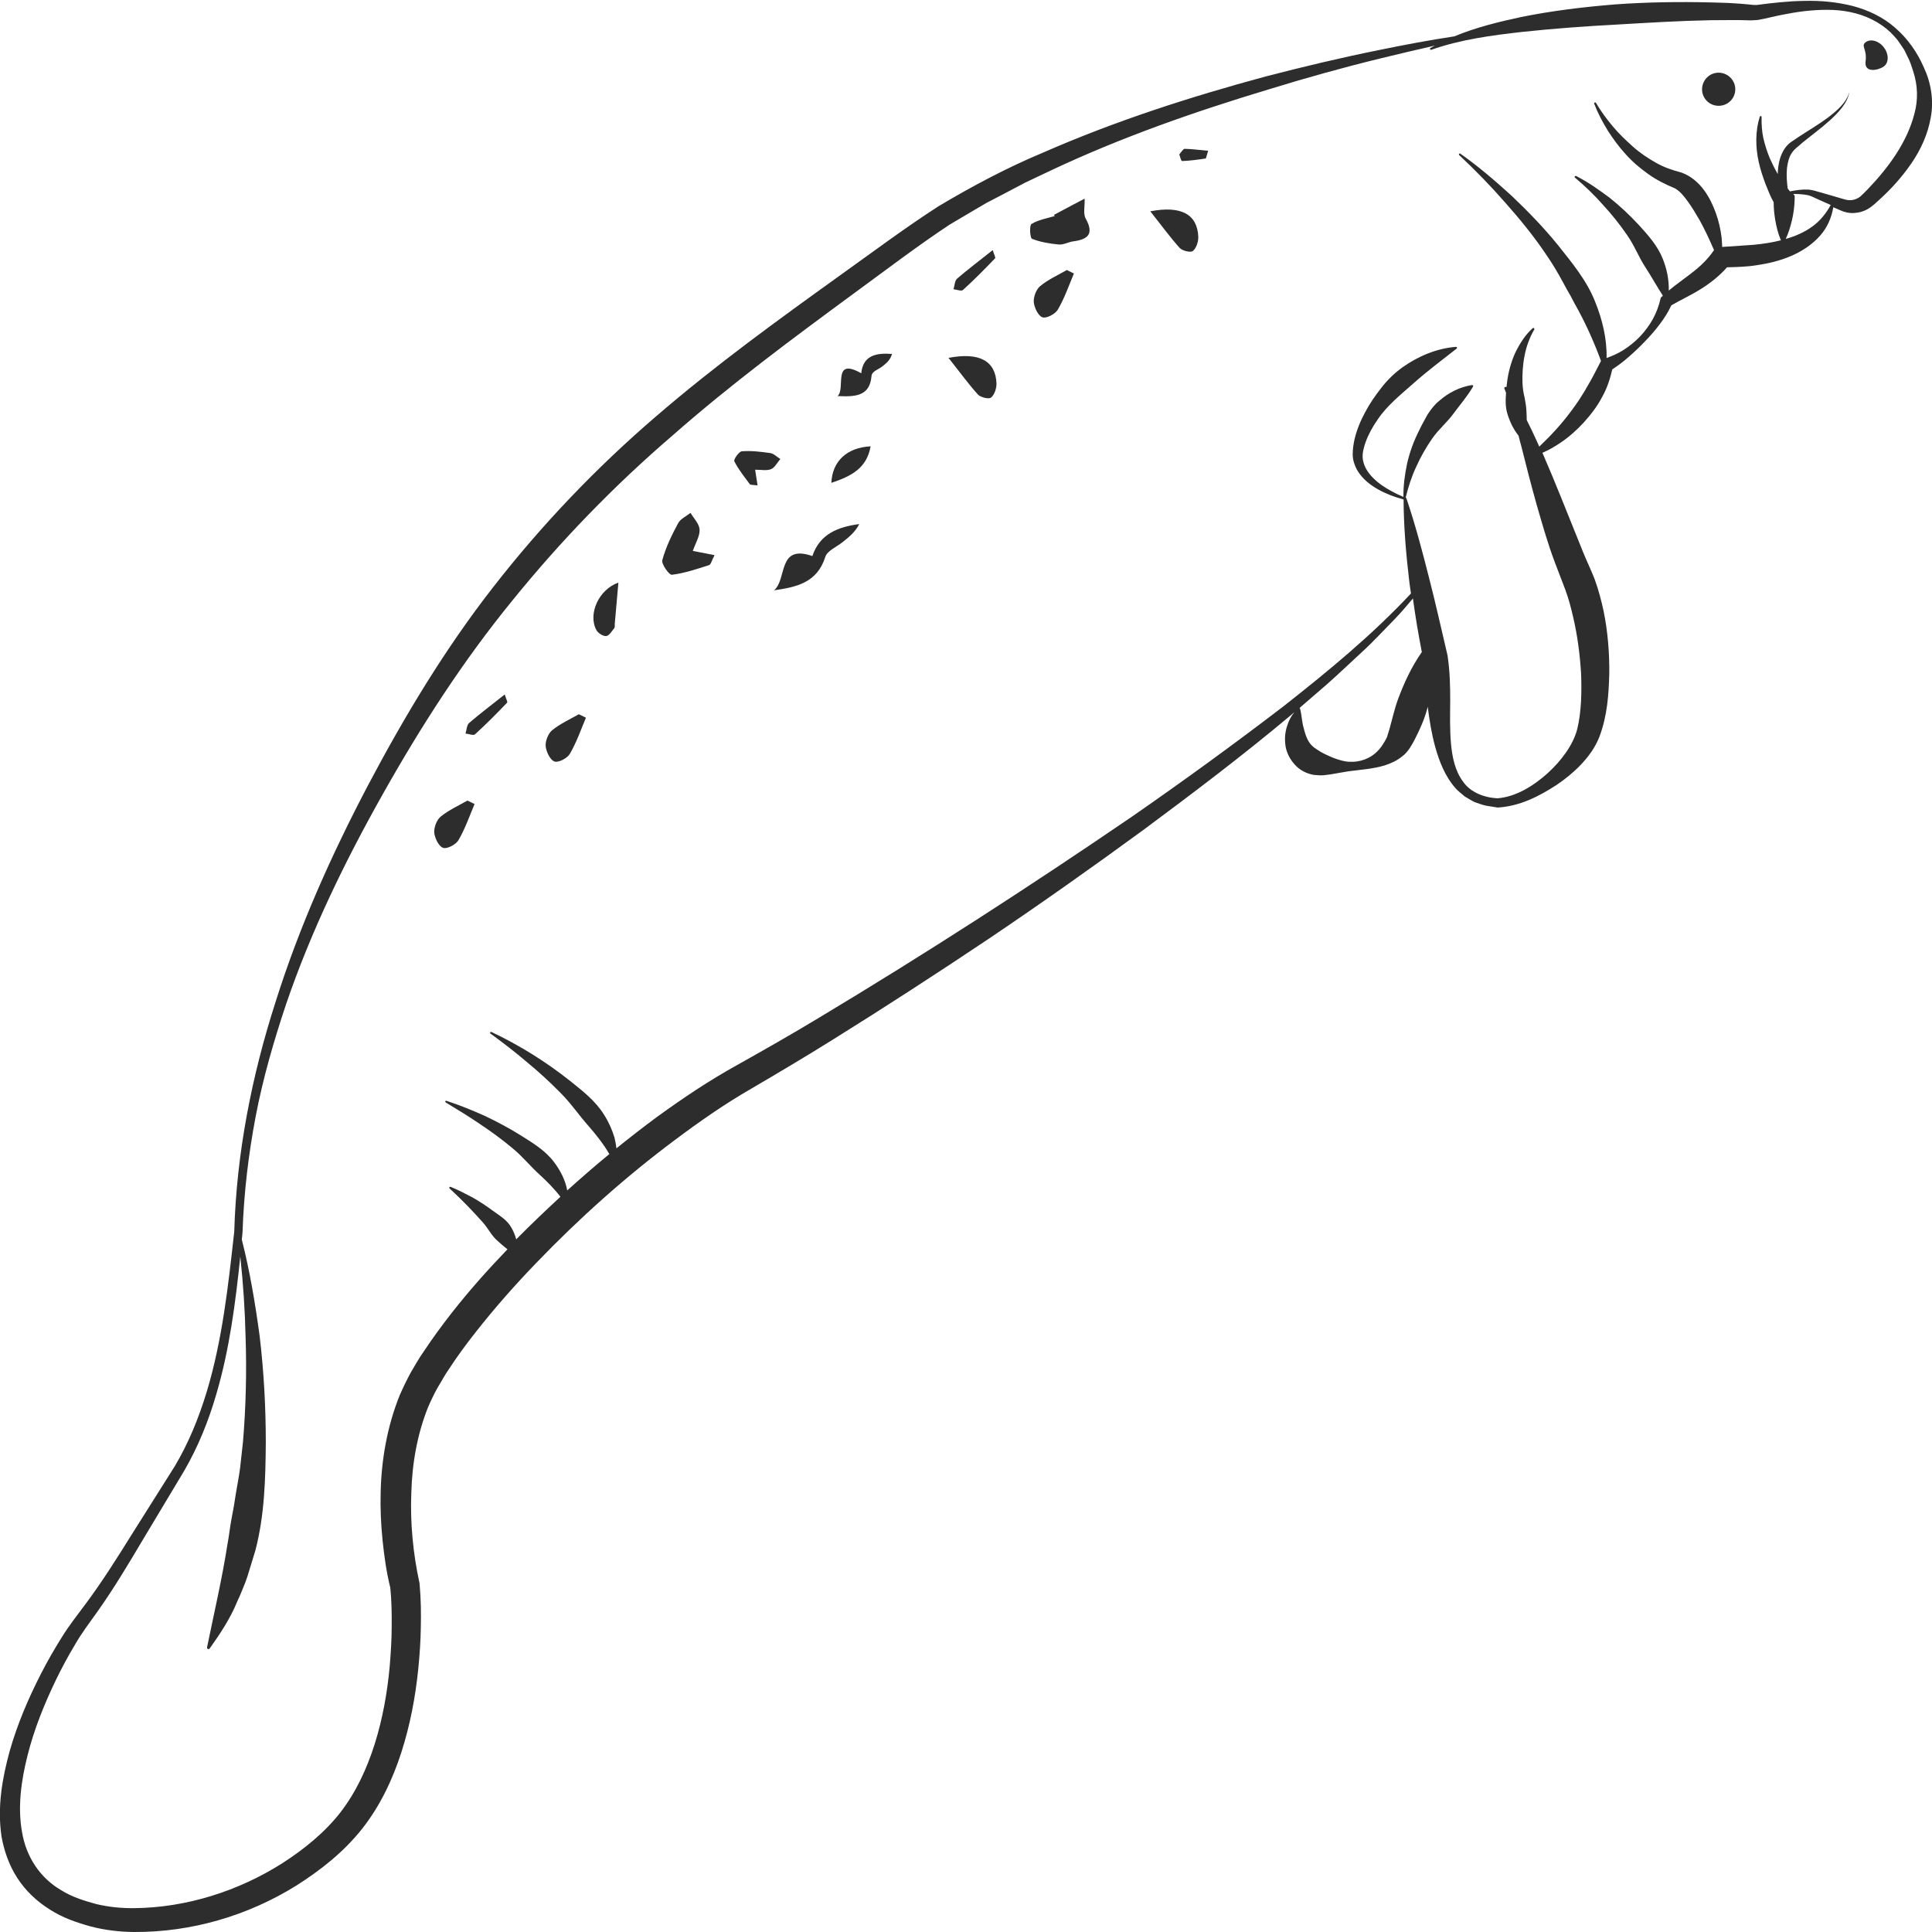 <?xml version="1.0" encoding="utf-8"?>
<!-- Generator: Adobe Illustrator 24.1.2, SVG Export Plug-In . SVG Version: 6.00 Build 0)  -->
<svg version="1.1" id="Layer_1" xmlns="http://www.w3.org/2000/svg" xmlns:xlink="http://www.w3.org/1999/xlink" x="0px" y="0px"
	 viewBox="0 0 128 128" style="enable-background:new 0 0 128 128;" xml:space="preserve">
<style type="text/css">
	.st0{fill:#2D2D2D;}
</style>
<g>
	<path class="st0" d="M70.15,16.2c0.31,0.03,0.64-0.17,0.96-0.21c0.99-0.13,1.38-0.5,0.82-1.51c-0.18-0.32-0.05-0.81-0.07-1.32
		c-0.58,0.3-1.31,0.69-2.04,1.08c0.02,0.02,0.04,0.05,0.07,0.07c-0.53,0.16-1.1,0.25-1.55,0.53c-0.15,0.09-0.1,0.92,0.03,0.98
		C68.92,16.04,69.54,16.14,70.15,16.2z"/>
	<path class="st0" d="M54.68,36.89c0.13-0.4,0.74-0.65,1.14-0.97c0.42-0.33,0.84-0.67,1.11-1.2c-1.4,0.19-2.61,0.64-3.11,2.12
		c-2.33-0.81-1.66,1.55-2.54,2.27C52.76,38.9,54.14,38.61,54.68,36.89z"/>
	<path class="st0" d="M57.74,24.91c0.03-0.32,0.46-0.43,0.71-0.63c0.27-0.21,0.53-0.42,0.65-0.83c-1.05-0.08-1.92,0.09-2.04,1.28
		c-1.95-1.1-1.01,1.04-1.57,1.51C56.6,26.29,57.63,26.29,57.74,24.91z"/>
	<path class="st0" d="M44.51,38.08c0.84-0.1,1.65-0.38,2.47-0.64c0.12-0.04,0.17-0.3,0.36-0.66c-0.58-0.11-0.97-0.19-1.44-0.28
		c0.19-0.54,0.47-0.98,0.45-1.41c-0.02-0.38-0.38-0.74-0.6-1.11c-0.28,0.22-0.66,0.39-0.82,0.68c-0.42,0.78-0.82,1.6-1.05,2.45
		C43.81,37.37,44.33,38.1,44.51,38.08z"/>
	<path class="st0" d="M50.19,32.16c-0.06-0.42-0.11-0.7-0.16-1.04c0.41,0,0.77,0.08,1.06-0.04c0.25-0.11,0.41-0.44,0.61-0.67
		c-0.22-0.13-0.42-0.35-0.65-0.39c-0.63-0.09-1.27-0.17-1.9-0.12c-0.19,0.01-0.56,0.54-0.5,0.66c0.27,0.54,0.66,1.02,1.02,1.51
		C49.71,32.14,49.9,32.12,50.19,32.16z"/>
	<path class="st0" d="M65.66,26.34c0.23-0.19,0.37-0.62,0.36-0.94c-0.06-1.46-1.09-2.09-3.18-1.69c0.74,0.93,1.31,1.72,1.95,2.43
		C64.97,26.33,65.52,26.46,65.66,26.34z"/>
	<path class="st0" d="M79.03,16.63c0.23-0.19,0.37-0.62,0.36-0.94c-0.06-1.46-1.09-2.09-3.18-1.69c0.74,0.93,1.31,1.72,1.95,2.43
		C78.34,16.62,78.89,16.75,79.03,16.63z"/>
	<path class="st0" d="M68.92,18.95c-0.26,0.21-0.45,0.7-0.43,1.05c0.03,0.37,0.28,0.91,0.57,1.02c0.25,0.1,0.85-0.21,1.02-0.5
		c0.44-0.75,0.73-1.59,1.07-2.4c-0.16-0.08-0.31-0.15-0.47-0.23C70.09,18.23,69.44,18.52,68.92,18.95z"/>
	<path class="st0" d="M40.16,42.14c0.2-0.02,0.38-0.33,0.54-0.53c0.05-0.06,0.02-0.18,0.03-0.28c0.08-0.87,0.15-1.75,0.24-2.73
		c-1.3,0.45-2.03,2.08-1.46,3.14C39.62,41.95,39.96,42.16,40.16,42.14z"/>
	<path class="st0" d="M57.68,29.57c-1.55,0.08-2.54,0.97-2.6,2.42C56.4,31.55,57.43,31.02,57.68,29.57z"/>
	<path class="st0" d="M63.8,19.21c0.74-0.67,1.44-1.38,2.13-2.1c0.04-0.05-0.07-0.24-0.16-0.54c-0.88,0.7-1.64,1.27-2.36,1.89
		c-0.16,0.14-0.16,0.46-0.24,0.7C63.39,19.19,63.7,19.31,63.8,19.21z"/>
	<path class="st0" d="M78.32,10.67c0.52-0.02,1.04-0.09,1.56-0.17c0.03-0.01,0.07-0.22,0.16-0.51c-0.57-0.05-1.06-0.12-1.55-0.13
		c-0.11,0-0.24,0.24-0.36,0.37C78.19,10.38,78.24,10.67,78.32,10.67z"/>
	<path class="st0" d="M36.73,50.45c0.25,0.1,0.85-0.21,1.02-0.5c0.44-0.75,0.73-1.59,1.07-2.4c-0.16-0.08-0.31-0.15-0.47-0.23
		c-0.6,0.34-1.24,0.63-1.77,1.06c-0.26,0.22-0.45,0.7-0.43,1.05C36.19,49.8,36.44,50.34,36.73,50.45z"/>
	<path class="st0" d="M29.35,56.17c0.25,0.1,0.85-0.21,1.02-0.5c0.44-0.75,0.73-1.59,1.07-2.4c-0.16-0.08-0.31-0.15-0.47-0.23
		c-0.6,0.34-1.24,0.63-1.77,1.06c-0.26,0.21-0.45,0.7-0.43,1.05C28.8,55.52,29.06,56.06,29.35,56.17z"/>
	<path class="st0" d="M31.47,48.65c0.74-0.67,1.44-1.38,2.13-2.1c0.04-0.05-0.07-0.24-0.16-0.54c-0.88,0.7-1.64,1.27-2.36,1.89
		c-0.16,0.14-0.16,0.46-0.24,0.7C31.06,48.62,31.37,48.75,31.47,48.65z"/>
	<path class="st0" d="M114.53,6.79c0.49-0.37,0.58-1.06,0.21-1.54c-0.37-0.48-1.06-0.58-1.54-0.21s-0.58,1.06-0.21,1.54
		C113.35,7.06,114.05,7.15,114.53,6.79z"/>
	<path class="st0" d="M123.6,4.06c-0.11,0.82,0.88,0.59,1.21,0.34c0.34-0.25,0.34-0.82,0-1.26c-0.33-0.44-0.88-0.59-1.21-0.34
		C123.27,3.06,123.71,3.24,123.6,4.06z"/>
	<path class="st0" d="M1.14,124.41c0.55,0.86,1.31,1.57,2.16,2.1c0.85,0.55,1.77,0.86,2.7,1.12c0.95,0.25,1.92,0.36,2.88,0.37
		c3.8,0.02,7.55-1.08,10.76-3.08c1.6-1.02,3.09-2.18,4.33-3.73c1.21-1.53,2.04-3.29,2.62-5.09c0.58-1.8,0.93-3.66,1.12-5.51
		c0.09-0.93,0.16-1.86,0.17-2.79c0.02-0.94,0.01-1.84-0.08-2.85l0-0.03l-0.02-0.1c-0.41-1.88-0.61-3.93-0.53-5.89
		c0.05-1.98,0.4-3.93,1.11-5.7c0.19-0.44,0.39-0.86,0.63-1.29c0.26-0.42,0.48-0.85,0.77-1.26c0.54-0.83,1.14-1.64,1.77-2.44
		c1.25-1.59,2.6-3.12,4.02-4.59c2.83-2.94,5.89-5.68,9.16-8.12c1.63-1.22,3.3-2.39,5.06-3.4c1.79-1.05,3.58-2.11,5.34-3.21
		c3.52-2.19,7-4.45,10.45-6.76c3.44-2.32,6.82-4.71,10.17-7.16c3.33-2.47,6.64-4.97,9.82-7.64l0.21-0.18
		c-0.06,0.07-0.11,0.15-0.17,0.23c-0.11,0.18-0.21,0.36-0.27,0.56c-0.15,0.39-0.22,0.83-0.17,1.29c0.03,0.46,0.25,0.97,0.6,1.36
		c0.35,0.42,0.84,0.64,1.3,0.72c0.22,0.02,0.47,0.04,0.66,0.02c0.2-0.03,0.39-0.04,0.58-0.08c0.39-0.06,0.76-0.14,1.14-0.19
		c0.74-0.1,1.5-0.14,2.31-0.38c0.4-0.13,0.81-0.31,1.16-0.6c0.18-0.13,0.33-0.3,0.49-0.53c0.13-0.2,0.23-0.38,0.32-0.55
		c0.36-0.7,0.66-1.37,0.85-2.08c0.01-0.04,0.02-0.09,0.03-0.13c0.11,0.87,0.25,1.76,0.49,2.64c0.27,0.97,0.65,1.97,1.36,2.77
		c0.17,0.2,0.4,0.35,0.59,0.53c0.23,0.13,0.45,0.28,0.69,0.39c0.25,0.08,0.49,0.18,0.74,0.23l0.76,0.12l0.01,0l0.02,0
		c1.45-0.09,2.71-0.74,3.87-1.49c0.58-0.39,1.12-0.83,1.62-1.35c0.49-0.52,0.95-1.13,1.23-1.86c0.53-1.42,0.61-2.81,0.65-4.19
		c0.01-1.39-0.1-2.77-0.38-4.14c-0.15-0.69-0.33-1.37-0.57-2.04c-0.12-0.33-0.29-0.69-0.41-0.98c-0.13-0.29-0.26-0.58-0.38-0.88
		l-1.47-3.65c-0.39-0.97-0.8-1.95-1.22-2.92c0.41-0.18,0.8-0.4,1.17-0.65c0.57-0.38,1.09-0.84,1.56-1.35
		c0.46-0.51,0.9-1.07,1.22-1.69c0.33-0.57,0.53-1.21,0.68-1.84c0.39-0.25,0.74-0.52,1.07-0.81c0.39-0.34,0.76-0.69,1.11-1.06
		c0.36-0.37,0.69-0.75,1-1.17c0.28-0.37,0.53-0.77,0.73-1.2c0.63-0.37,1.33-0.68,2-1.11c0.6-0.38,1.19-0.84,1.69-1.41
		c0.62-0.02,1.31-0.03,1.97-0.14c0.76-0.11,1.52-0.29,2.25-0.6c0.73-0.31,1.42-0.76,1.95-1.36c0.48-0.54,0.76-1.21,0.87-1.88
		l0.46,0.2c0.25,0.12,0.61,0.21,0.94,0.18c0.33-0.02,0.66-0.12,0.95-0.3c0.15-0.09,0.27-0.2,0.37-0.28l0.3-0.27
		c0.8-0.72,1.53-1.53,2.15-2.43c0.62-0.9,1.1-1.94,1.29-3.06c0.21-1.12,0.01-2.31-0.46-3.3c-0.43-1-1.07-1.91-1.89-2.62
		c-0.81-0.72-1.81-1.19-2.85-1.46c-1.04-0.26-2.12-0.36-3.19-0.33c-1.05,0.01-2.16,0.14-3.14,0.27c-0.1-0.01-0.15,0.01-0.29-0.01
		l-0.4-0.04c-0.27-0.03-0.53-0.04-0.79-0.06c-0.53-0.04-1.05-0.04-1.58-0.06c-2.1-0.05-4.21-0.02-6.3,0.13
		c-2.1,0.17-4.19,0.42-6.26,0.84c-1.49,0.32-3,0.69-4.42,1.28c-1.66,0.25-3.31,0.56-4.96,0.9c-2.53,0.51-5.05,1.11-7.55,1.76
		c-4.99,1.35-9.94,2.94-14.71,5.03c-2.4,1-4.71,2.23-6.96,3.57c-2.23,1.44-4.27,2.97-6.37,4.47c-4.19,3.01-8.4,6.05-12.34,9.45
		c-3.95,3.39-7.57,7.18-10.77,11.29c-3.21,4.11-5.9,8.59-8.32,13.17c-2.41,4.59-4.54,9.34-6.1,14.29
		c-1.59,4.93-2.6,10.06-2.75,15.25c-0.4,3.61-0.79,7.2-1.83,10.64c-0.52,1.71-1.2,3.38-2.11,4.91l-2.9,4.6
		c-0.96,1.54-1.92,3.06-2.99,4.5c-0.52,0.71-1.12,1.45-1.6,2.24c-0.49,0.78-0.95,1.58-1.37,2.4c-0.84,1.64-1.57,3.34-2.08,5.14
		c-0.49,1.79-0.83,3.69-0.54,5.65C0.26,122.57,0.58,123.55,1.14,124.41z M92.62,46.33c-0.24,0.66-0.39,1.36-0.57,1.99
		c-0.04,0.16-0.1,0.3-0.13,0.42c-0.01,0.08-0.08,0.2-0.15,0.33c-0.14,0.24-0.3,0.5-0.53,0.72c-0.45,0.46-1.15,0.72-1.83,0.68
		c-0.34-0.01-0.69-0.12-1.02-0.24c-0.33-0.13-0.67-0.29-0.88-0.41c-0.44-0.28-0.68-0.4-0.91-0.89c-0.11-0.24-0.19-0.53-0.27-0.85
		c-0.07-0.31-0.1-0.71-0.17-1.02l-0.03-0.12c0-0.01,0-0.01-0.01-0.02c-0.01-0.01-0.03-0.01-0.04,0l1.84-1.59
		c0.78-0.69,1.53-1.41,2.29-2.11c0.77-0.7,1.47-1.47,2.2-2.21c0.42-0.43,0.81-0.9,1.2-1.36c0.16,1.19,0.36,2.37,0.59,3.55
		C93.5,44.2,93.02,45.26,92.62,46.33z M120.08,15c-0.53,0.39-1.14,0.65-1.77,0.83c0.19-0.41,0.31-0.82,0.41-1.23
		c0.11-0.47,0.17-0.93,0.18-1.4l0-0.23l-0.09-0.12c0.35,0,0.69,0.02,1.01,0.09c0.2,0.05,0.44,0.19,0.68,0.29
		c0.24,0.11,0.48,0.21,0.72,0.32l0.07,0.03C120.97,14.16,120.57,14.65,120.08,15z M1.83,116.28c0.43-1.71,1.1-3.37,1.87-4.97
		c0.39-0.8,0.81-1.59,1.27-2.35c0.44-0.77,0.97-1.46,1.51-2.22c1.06-1.5,2-3.07,2.92-4.62l2.8-4.67c0.93-1.6,1.62-3.32,2.13-5.08
		c0.88-2.98,1.27-6.06,1.59-9.12c0.19,1.77,0.31,3.54,0.35,5.31c0.08,2.32,0.02,4.65-0.17,6.95l-0.19,1.72
		c-0.07,0.57-0.19,1.14-0.28,1.7c-0.08,0.57-0.18,1.13-0.29,1.69c-0.11,0.56-0.16,1.13-0.27,1.69c-0.35,2.26-0.87,4.47-1.35,6.82
		l0,0.01c-0.01,0.04,0.01,0.08,0.04,0.1c0.04,0.03,0.1,0.02,0.13-0.02c0.69-0.97,1.37-1.99,1.82-3.1c0.13-0.27,0.25-0.55,0.36-0.83
		c0.12-0.28,0.23-0.56,0.32-0.84l0.53-1.73c0.61-2.33,0.67-4.75,0.69-7.13c0-2.38-0.13-4.75-0.41-7.09
		c-0.29-2.15-0.65-4.29-1.18-6.38c0.02-0.17,0.04-0.34,0.05-0.51l0-0.01v-0.01c0.09-2.56,0.39-5.11,0.87-7.63
		c0.48-2.52,1.2-4.99,2.01-7.42c1.66-4.86,3.91-9.49,6.43-13.96c2.52-4.48,5.3-8.79,8.53-12.75c3.21-3.97,6.77-7.65,10.65-10.98
		c3.84-3.38,7.97-6.44,12.12-9.49c2.08-1.52,4.15-3.1,6.24-4.48l1.64-0.97l0.82-0.48l0.85-0.44l1.69-0.89l1.73-0.82
		c4.63-2.18,9.49-3.88,14.41-5.36c2.46-0.76,4.94-1.45,7.44-2.06c1.19-0.29,2.38-0.57,3.57-0.84c-0.1,0.05-0.2,0.1-0.3,0.16
		c-0.03,0.01-0.04,0.05-0.03,0.08c0.01,0.03,0.05,0.05,0.08,0.04l0,0c1.97-0.69,4.02-0.96,6.07-1.19c2.06-0.22,4.12-0.37,6.19-0.48
		c2.07-0.12,4.14-0.25,6.21-0.29l1.55-0.01c0.26,0,0.52,0,0.77,0.01l0.38,0.01c0.12,0,0.33-0.02,0.49-0.03
		c0.57-0.1,1.02-0.23,1.54-0.33c0.5-0.1,1.01-0.19,1.52-0.25c1.01-0.11,2.05-0.15,3.04,0.06c0.99,0.2,1.94,0.65,2.67,1.34
		c0.17,0.18,0.35,0.36,0.5,0.56c0.14,0.21,0.29,0.41,0.42,0.62l0.33,0.68c0.1,0.23,0.17,0.48,0.25,0.71
		c0.31,0.94,0.34,1.91,0.08,2.84c-0.48,1.86-1.69,3.53-3.09,4.99c-0.16,0.17-0.39,0.39-0.5,0.49c-0.15,0.11-0.32,0.19-0.51,0.22
		c-0.2,0.03-0.36,0.01-0.59-0.06l-0.75-0.22c-0.25-0.07-0.5-0.15-0.76-0.22c-0.26-0.06-0.48-0.16-0.81-0.19
		c-0.44-0.02-0.84,0.04-1.23,0.12c-0.05-0.06-0.1-0.12-0.15-0.19c-0.06-0.44-0.09-0.89-0.05-1.33c0.04-0.35,0.12-0.7,0.29-0.98
		c0.09-0.14,0.18-0.25,0.32-0.37c0.14-0.12,0.29-0.24,0.43-0.37c0.59-0.48,1.22-0.94,1.8-1.46c0.56-0.52,1.16-1.12,1.3-1.89
		c-0.22,0.75-0.85,1.26-1.45,1.72c-0.61,0.45-1.28,0.84-1.93,1.27c-0.16,0.11-0.33,0.22-0.49,0.33c-0.17,0.12-0.34,0.3-0.45,0.48
		c-0.24,0.38-0.35,0.8-0.4,1.2c-0.02,0.15-0.02,0.29-0.03,0.44c-0.19-0.33-0.36-0.68-0.52-1.03c-0.18-0.43-0.32-0.87-0.43-1.33
		c-0.1-0.46-0.13-0.93-0.12-1.42l0,0c0-0.03-0.02-0.05-0.04-0.06c-0.03-0.01-0.07,0.01-0.08,0.04c-0.3,0.95-0.29,2.01-0.07,3
		c0.11,0.5,0.27,0.98,0.45,1.46c0.17,0.41,0.31,0.81,0.54,1.21c0,0.4,0.04,0.8,0.11,1.21c0.08,0.44,0.18,0.87,0.37,1.31
		c-0.59,0.15-1.2,0.24-1.82,0.3l-2.07,0.14c-0.01-0.21-0.02-0.42-0.04-0.63c-0.07-0.55-0.19-1.09-0.38-1.61
		c-0.19-0.53-0.43-1.04-0.78-1.52c-0.35-0.47-0.83-0.92-1.48-1.16l-0.05-0.02l-0.01,0c-0.57-0.15-1.14-0.34-1.67-0.65
		c-0.53-0.3-1.04-0.64-1.51-1.06c-0.46-0.41-0.92-0.85-1.33-1.34c-0.41-0.49-0.79-1-1.11-1.55l0,0c-0.02-0.03-0.05-0.04-0.08-0.03
		c-0.03,0.01-0.05,0.05-0.04,0.08c0.23,0.61,0.54,1.19,0.88,1.75c0.35,0.55,0.74,1.09,1.19,1.58c0.44,0.5,0.96,0.94,1.51,1.33
		c0.55,0.4,1.17,0.7,1.82,0.97l-0.05-0.02c0.31,0.17,0.6,0.51,0.86,0.88c0.27,0.37,0.52,0.79,0.77,1.22
		c0.35,0.63,0.66,1.3,0.96,1.99l-0.03,0.04c-0.39,0.57-0.91,1.07-1.51,1.52c-0.46,0.36-0.97,0.71-1.46,1.12
		c0.02-0.72-0.13-1.44-0.4-2.11c-0.34-0.86-0.97-1.56-1.57-2.22c-0.61-0.66-1.26-1.27-1.95-1.82c-0.71-0.53-1.43-1.04-2.22-1.44
		c-0.03-0.01-0.06-0.01-0.08,0.02c-0.02,0.03-0.02,0.07,0.01,0.09c0.66,0.56,1.29,1.16,1.85,1.8c0.58,0.63,1.11,1.29,1.59,1.99
		c0.49,0.69,0.78,1.48,1.23,2.16c0.39,0.6,0.73,1.22,1.15,1.87c-0.01,0.01-0.02,0.01-0.02,0.02l-0.12,0.11l-0.02,0.08
		c-0.1,0.45-0.27,0.91-0.5,1.33c-0.23,0.42-0.53,0.82-0.86,1.17c-0.34,0.35-0.72,0.66-1.14,0.92c-0.34,0.21-0.71,0.37-1.07,0.5
		c0.03-1.27-0.28-2.54-0.75-3.71c-0.56-1.43-1.55-2.61-2.47-3.77c-0.94-1.16-1.98-2.23-3.05-3.25c-1.1-1-2.21-1.96-3.42-2.81
		c-0.03-0.02-0.06-0.01-0.08,0.01c-0.02,0.03-0.02,0.07,0.01,0.09c1.07,1,2.09,2.05,3.05,3.15c0.97,1.09,1.89,2.22,2.69,3.41
		c0.41,0.59,0.78,1.21,1.12,1.84c0.17,0.32,0.34,0.63,0.52,0.93c0.16,0.32,0.33,0.63,0.5,0.93c0.58,1.08,1.07,2.18,1.51,3.37
		l-0.07,0.14c-0.29,0.57-0.58,1.13-0.9,1.66c-0.15,0.28-0.33,0.53-0.49,0.8c-0.18,0.26-0.36,0.52-0.55,0.77
		c-0.61,0.82-1.31,1.58-2.08,2.31c-0.06-0.13-0.11-0.26-0.17-0.38c-0.21-0.46-0.43-0.93-0.66-1.38c0-0.2-0.01-0.4-0.02-0.59
		c-0.01-0.31-0.07-0.6-0.12-0.9c-0.08-0.3-0.12-0.6-0.14-0.91c-0.02-0.61,0.01-1.22,0.13-1.83c0.11-0.61,0.33-1.22,0.65-1.77l0-0.01
		c0.01-0.02,0.01-0.05-0.01-0.07c-0.02-0.03-0.06-0.03-0.09-0.01c-0.51,0.45-0.87,1.04-1.17,1.65c-0.28,0.63-0.46,1.3-0.54,1.99
		c-0.01,0.09-0.02,0.18-0.03,0.27c-0.03-0.02-0.06-0.03-0.09-0.01c-0.05,0.02-0.07,0.08-0.05,0.12l0.01,0.01
		c0.04,0.08,0.06,0.17,0.1,0.26c-0.04,0.48-0.05,0.96,0.1,1.42c0.16,0.51,0.39,0.99,0.73,1.42c0.06,0.23,0.11,0.46,0.18,0.69
		c0.32,1.28,0.65,2.57,1.01,3.85c0.37,1.28,0.73,2.57,1.21,3.84l0.7,1.83c0.21,0.57,0.37,1.17,0.51,1.78
		c0.29,1.22,0.45,2.48,0.53,3.75c0.05,1.25,0.02,2.56-0.25,3.68c-0.27,1.06-1.06,2.12-1.99,2.96c-0.93,0.83-2.09,1.55-3.31,1.64
		c-0.89-0.05-1.79-0.4-2.28-1.12c-0.52-0.7-0.71-1.62-0.79-2.52c-0.08-0.92-0.06-1.86-0.05-2.82c0-0.96-0.02-1.94-0.17-2.96l0-0.03
		l-0.01-0.03c-0.41-1.73-0.79-3.47-1.24-5.2c-0.44-1.74-0.9-3.47-1.48-5.19c-0.01-0.03-0.03-0.04-0.05-0.05
		c0.17-0.7,0.39-1.39,0.69-2.03c0.3-0.67,0.66-1.3,1.07-1.89c0.41-0.59,0.96-1.05,1.38-1.61c0.42-0.58,0.89-1.1,1.32-1.82l0,0
		c0.01-0.01,0.01-0.03,0.01-0.05c-0.01-0.04-0.04-0.06-0.08-0.06c-0.81,0.13-1.56,0.51-2.16,1.04c-0.32,0.25-0.56,0.58-0.78,0.91
		c-0.19,0.35-0.39,0.7-0.56,1.06c-0.36,0.71-0.63,1.45-0.8,2.21c-0.15,0.72-0.25,1.46-0.24,2.19c-0.51-0.21-1.01-0.48-1.46-0.79
		c-0.48-0.35-0.9-0.77-1.11-1.27c-0.1-0.25-0.15-0.5-0.13-0.75c0.02-0.25,0.1-0.54,0.19-0.8c0.19-0.53,0.47-1.04,0.8-1.51
		c0.65-0.97,1.58-1.69,2.43-2.45c0.87-0.77,1.8-1.47,2.8-2.25c0.02-0.01,0.03-0.03,0.03-0.06c0-0.04-0.03-0.06-0.07-0.06
		c-1.28,0.1-2.5,0.62-3.55,1.36c-0.52,0.38-0.99,0.83-1.39,1.35c-0.4,0.51-0.77,1.04-1.07,1.61c-0.31,0.57-0.56,1.17-0.71,1.81
		c-0.07,0.33-0.12,0.64-0.12,1c0,0.36,0.12,0.71,0.28,1.01c0.35,0.61,0.88,1.01,1.43,1.32c0.53,0.29,1.09,0.5,1.66,0.65
		c0.01,1.8,0.16,3.59,0.37,5.36c0.03,0.29,0.08,0.58,0.12,0.87c-2.57,2.75-5.49,5.15-8.44,7.47c-3.28,2.51-6.62,4.94-10.01,7.29
		c-6.82,4.66-13.77,9.15-20.84,13.39c-1.77,1.07-3.55,2.08-5.35,3.09c-1.85,1.02-3.6,2.2-5.3,3.43c-0.92,0.68-1.82,1.38-2.7,2.09
		c-0.03-0.24-0.07-0.48-0.13-0.72c-0.16-0.52-0.39-1.04-0.68-1.49c-0.57-0.93-1.43-1.59-2.24-2.24c-1.63-1.3-3.38-2.38-5.23-3.26
		c-0.03-0.01-0.06,0-0.08,0.02c-0.02,0.03-0.01,0.07,0.02,0.09c0.82,0.6,1.63,1.22,2.39,1.87c0.78,0.64,1.52,1.32,2.22,2.03
		c0.71,0.7,1.26,1.53,1.89,2.23c0.5,0.58,0.97,1.16,1.37,1.85c-0.95,0.78-1.88,1.59-2.79,2.41c-0.12-0.68-0.46-1.33-0.86-1.86
		c-0.58-0.78-1.41-1.28-2.19-1.77c-0.78-0.49-1.59-0.92-2.41-1.31c-0.83-0.37-1.68-0.72-2.52-0.99l-0.02-0.01
		c-0.03-0.01-0.06,0-0.07,0.03c-0.02,0.03-0.01,0.07,0.02,0.08c0.79,0.48,1.54,0.93,2.28,1.44c0.74,0.49,1.46,1.02,2.13,1.58
		c0.68,0.55,1.22,1.24,1.84,1.79c0.48,0.45,0.93,0.89,1.35,1.44c-1,0.92-1.98,1.86-2.93,2.82c-0.07-0.27-0.18-0.53-0.31-0.76
		c-0.28-0.52-0.79-0.81-1.23-1.13c-0.44-0.33-0.89-0.62-1.36-0.89c-0.48-0.25-0.95-0.5-1.45-0.7c-0.02-0.01-0.05,0-0.07,0.02
		c-0.02,0.03-0.02,0.07,0.01,0.09C30.6,79.49,31.33,80.24,32,81c0.34,0.38,0.56,0.85,0.91,1.16c0.22,0.21,0.45,0.4,0.71,0.61
		c-1.29,1.34-2.53,2.73-3.69,4.21c-0.65,0.83-1.28,1.69-1.87,2.58c-0.31,0.43-0.57,0.92-0.85,1.38c-0.26,0.48-0.51,1-0.73,1.5
		c-0.83,2.07-1.21,4.26-1.26,6.42c-0.03,1.08,0.02,2.16,0.13,3.23c0.11,1.05,0.25,2.05,0.51,3.11c0.08,0.79,0.1,1.7,0.09,2.56
		c0,0.88-0.06,1.76-0.13,2.63c-0.16,1.75-0.47,3.48-0.99,5.14c-0.52,1.65-1.25,3.22-2.28,4.55c-1.01,1.3-2.39,2.43-3.84,3.36
		c-2.91,1.85-6.37,2.95-9.82,2.98c-0.86,0.01-1.71-0.08-2.51-0.27c-0.81-0.22-1.63-0.48-2.31-0.91c-1.41-0.81-2.34-2.22-2.61-3.86
		C1.16,119.74,1.4,117.97,1.83,116.28z"/>
</g>
</svg>
